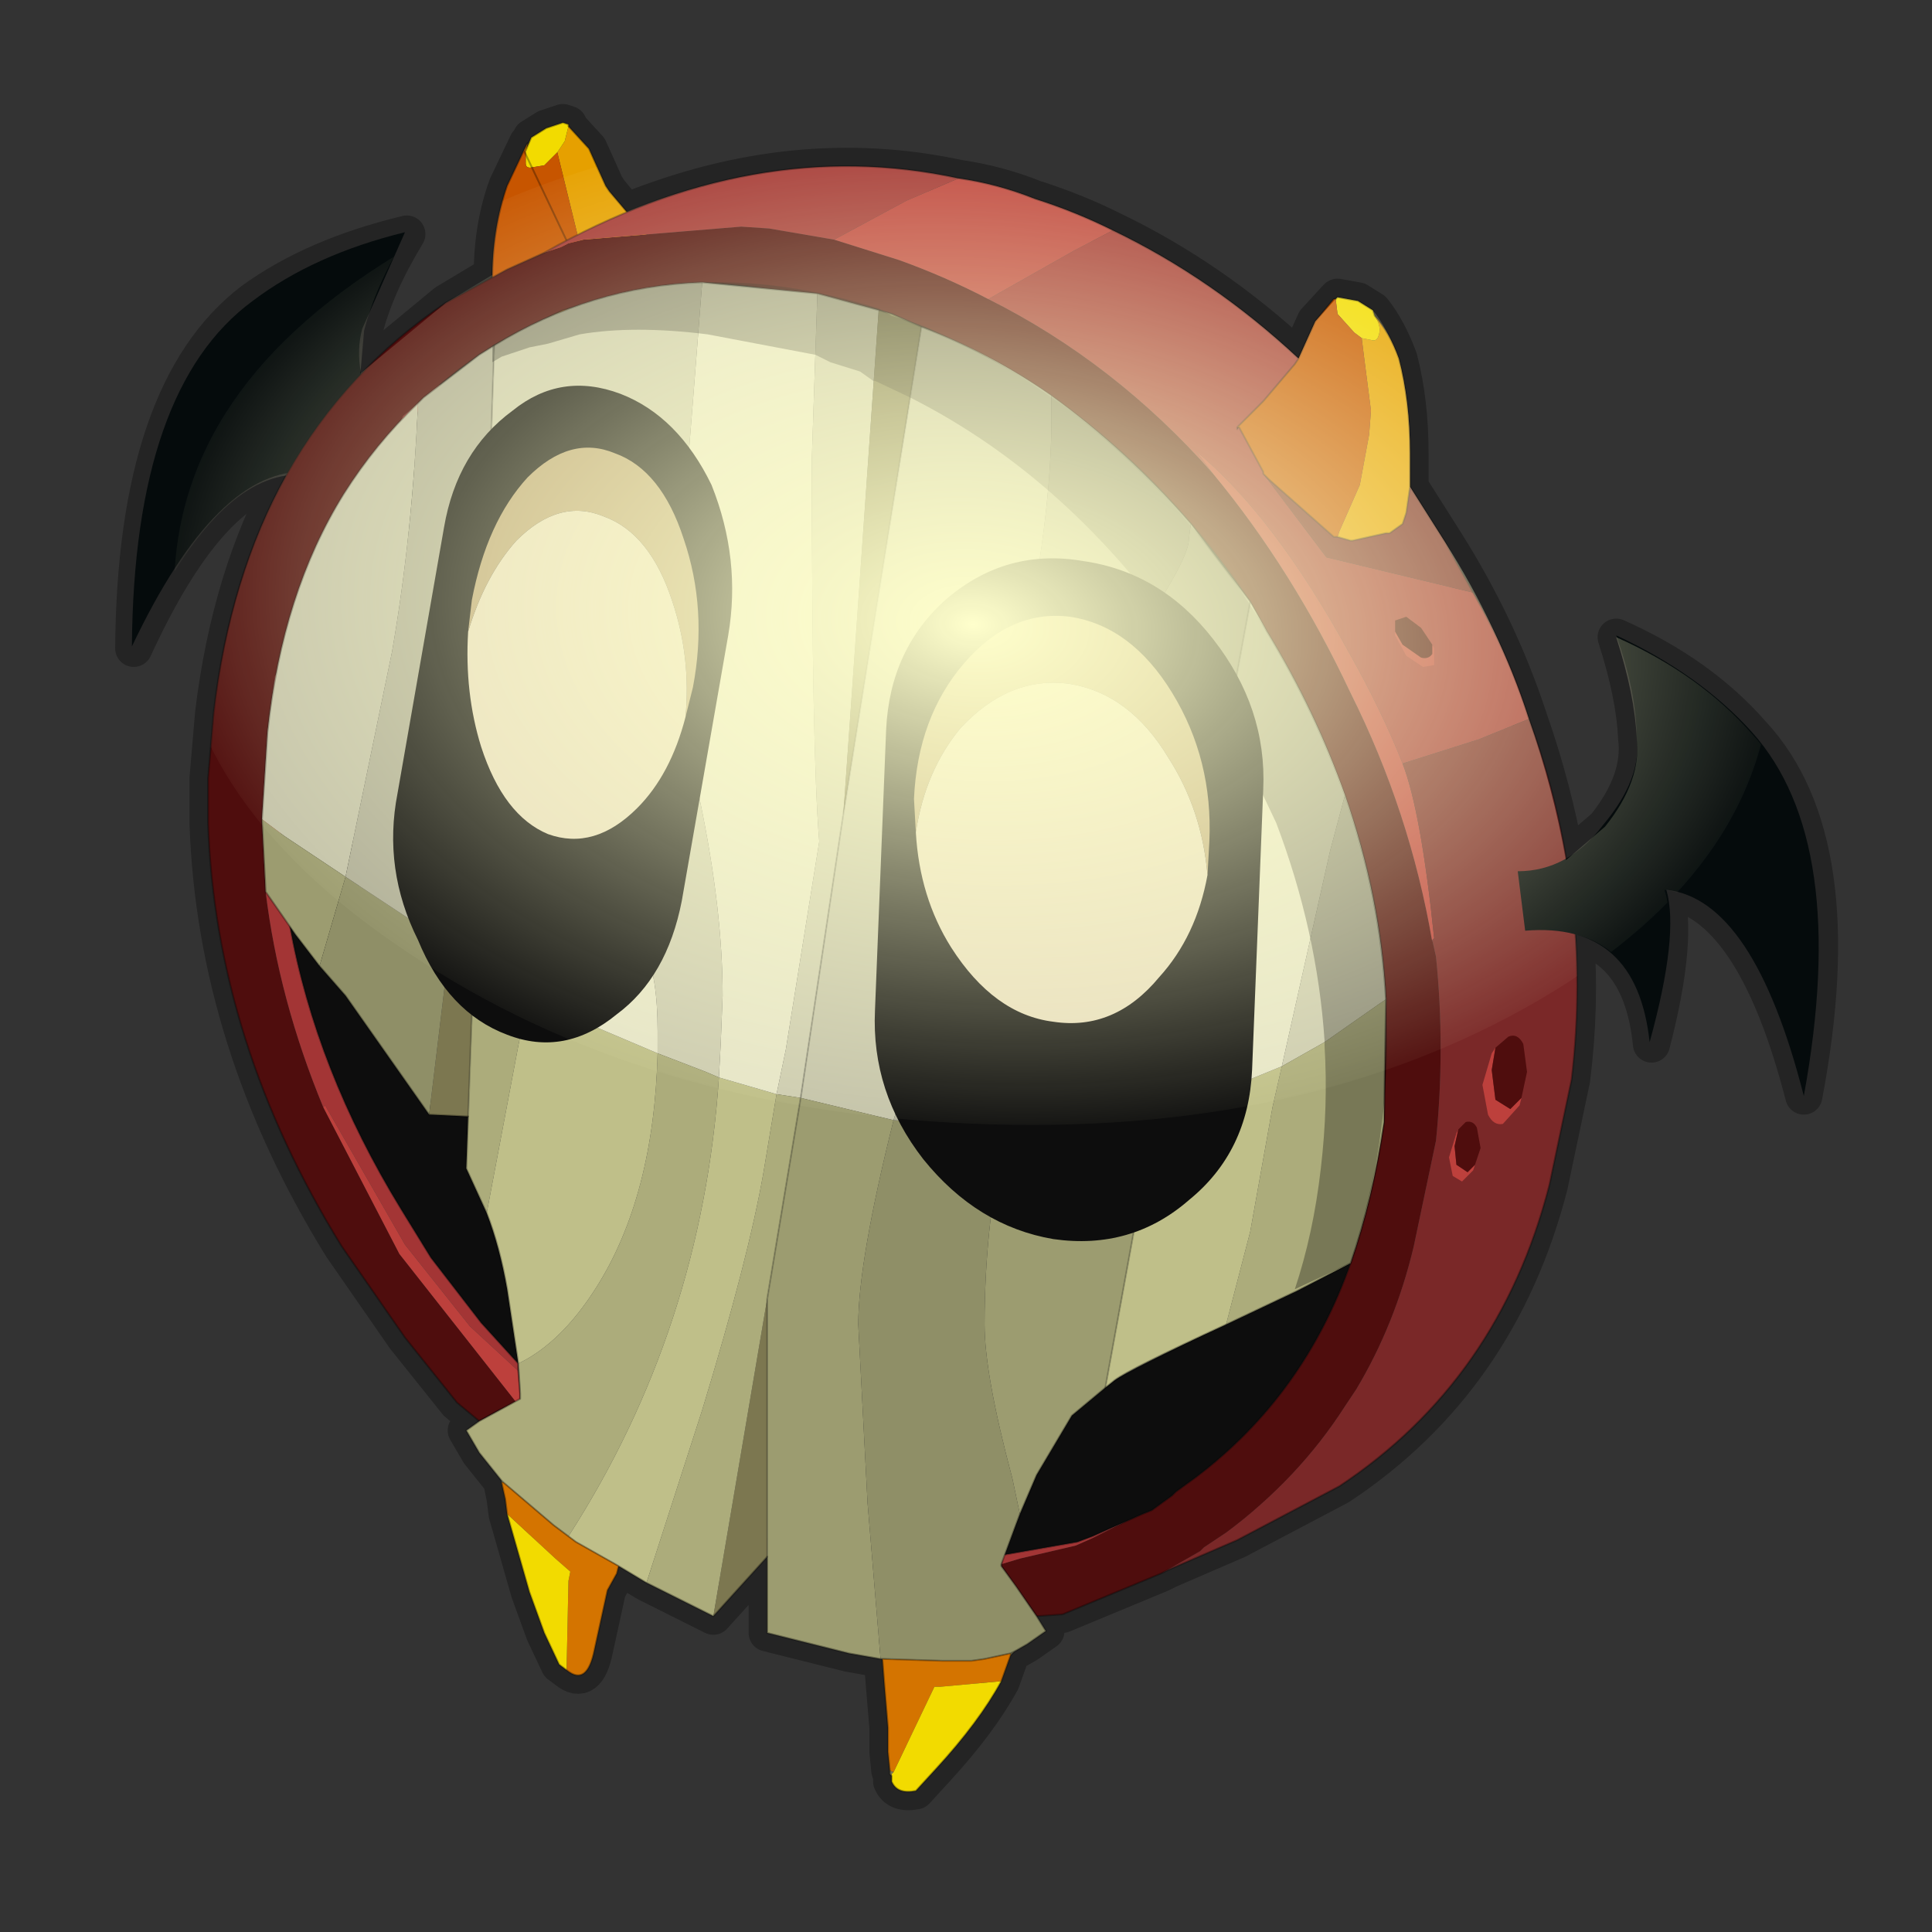 <?xml version="1.0" encoding="UTF-8" standalone="no"?>
<svg xmlns:xlink="http://www.w3.org/1999/xlink" height="520.0px" width="520.0px" xmlns="http://www.w3.org/2000/svg">
  <rect width="100%" height="100%" fill="#333333" stroke="none"/>
  <g transform="matrix(10.0, 0.0, 0.0, 10.0, 0.0, 0.0)">
    <use height="52.0" transform="matrix(-1.0, 0.0, 0.0, 1.0, 52.0, 0.0)" width="52.0" xlink:href="#sprite0"/>
  </g>
  <defs>
    <g id="sprite0" transform="matrix(1.0, 0.0, 0.0, 1.0, 0.0, 0.0)">
      <use height="52.0" transform="matrix(1.0, 0.0, 0.0, 1.0, 0.0, 0.0)" width="52.0" xlink:href="#sprite1"/>
      <use height="45.9" transform="matrix(1.0, 0.0, 0.0, 1.0, 2.55, 2.8)" width="46.35" xlink:href="#shape1"/>
      <clipPath id="clipPath0" transform="matrix(1.0, 0.0, 0.0, 1.0, 0.0, 0.0)">
        <use height="44.9" transform="matrix(1.0, 0.0, 0.0, 1.0, 3.05, 3.3)" width="45.35" xlink:href="#shape2"/>
      </clipPath>
      <g clip-path="url(#clipPath0)">
        <use height="37.7" transform="matrix(1.141, -0.047, 0.0, 0.713, 4.3, 4.25)" width="37.7" xlink:href="#sprite2"/>
      </g>
    </g>
    <g id="sprite1" transform="matrix(1.0, 0.0, 0.0, 1.0, 0.0, 0.0)">
      <use height="52.0" transform="matrix(1.0, 0.0, 0.0, 1.0, 0.0, 0.0)" width="52.0" xlink:href="#shape0"/>
    </g>
    <g id="shape0" transform="matrix(1.0, 0.0, 0.0, 1.0, 0.0, 0.0)">
      <path d="M0.0 0.0 L52.0 0.0 52.0 52.0 0.0 52.0 0.0 0.0" fill="#ffba2e" fill-opacity="0.0" fill-rule="evenodd" stroke="none"/>
    </g>
    <g id="shape1" transform="matrix(1.0, 0.0, 0.0, 1.0, -2.55, -2.8)">
      <path d="M42.2 8.9 Q41.9 7.7 41.05 6.3 43.55 6.9 45.2 8.1 48.35 10.5 48.4 17.45 46.4 13.1 44.3 12.8 45.8 15.5 46.25 19.2 L46.4 20.95 46.4 22.15 Q46.2 28.05 42.8 33.55 L41.1 36.0 39.7 37.75 39.1 38.25 39.45 38.5 39.1 39.1 38.5 39.85 38.4 40.35 38.35 40.75 37.75 42.85 37.35 43.95 36.95 44.8 36.75 44.95 Q36.2 45.4 36.0 44.4 L35.65 42.8 35.4 42.35 35.35 42.15 34.6 42.6 32.8 43.5 31.35 41.9 31.35 43.95 29.15 44.5 28.3 44.65 28.25 44.65 28.2 45.3 28.1 46.5 28.1 47.15 28.05 47.65 28.0 47.8 28.0 47.95 Q27.85 48.3 27.35 48.2 L26.8 47.6 Q25.65 46.35 25.05 45.25 L24.8 44.55 24.7 44.45 24.35 44.25 23.85 43.9 24.1 43.5 23.4 43.45 20.75 42.35 20.55 42.25 18.7 41.45 15.95 40.0 Q11.65 37.15 10.3 31.9 L9.7 29.05 Q9.45 27.05 9.6 25.15 7.8 25.6 7.55 28.1 6.8 25.2 7.2 23.95 4.8 24.25 3.45 29.5 2.15 22.65 4.85 19.75 6.25 18.15 8.5 17.15 8.0 18.7 7.95 19.85 7.8 21.0 8.8 22.25 L9.85 23.15 Q10.2 21.2 10.85 19.35 11.65 16.9 13.1 14.6 L14.05 13.1 14.05 12.2 Q14.05 10.8 14.35 9.65 14.65 8.85 15.05 8.35 L15.45 8.1 16.0 8.0 16.05 8.05 16.6 8.65 17.05 9.65 Q19.35 7.5 22.05 6.2 23.05 5.7 24.15 5.35 25.15 4.95 26.2 4.8 30.6 3.85 35.15 5.7 L35.6 5.15 35.7 5.0 36.15 4.0 36.7 3.4 36.7 3.35 36.85 3.3 37.3 3.45 37.7 3.7 37.75 3.8 37.85 4.05 37.8 3.85 38.35 5.0 Q38.75 6.1 38.75 7.4 L40.0 8.15 42.3 10.05 42.2 8.9 Z" fill="none" stroke="#000000" stroke-linecap="round" stroke-linejoin="round" stroke-opacity="0.302" stroke-width="1.0"/>
      <path d="M37.8 3.85 L37.85 4.1 37.85 4.05 37.8 3.85" fill="#a33535" fill-rule="evenodd" stroke="none"/>
      <path d="M37.9 4.05 L37.85 4.1 37.8 3.85 37.9 4.05" fill="#d47400" fill-rule="evenodd" stroke="none"/>
      <path d="M36.7 3.4 L36.8 3.8 37.0 4.1 36.35 6.75 35.6 8.9 34.95 8.25 Q33.85 7.15 34.05 6.9 L34.75 6.15 35.6 5.15 35.7 5.0 36.15 4.0 36.7 3.4" fill="#e6a000" fill-rule="evenodd" stroke="none"/>
      <path d="M37.85 4.05 L37.85 4.1 37.85 4.4 Q37.85 4.55 37.65 4.5 L37.35 4.45 37.2 4.3 37.0 4.1 36.8 3.8 36.7 3.4 36.7 3.35 36.85 3.3 37.3 3.45 37.7 3.7 37.85 4.05" fill="#f2db00" fill-rule="evenodd" stroke="none"/>
      <path d="M37.85 4.1 L37.9 4.05 38.35 5.0 Q38.75 6.15 38.75 7.55 L38.7 8.45 38.6 9.15 38.5 9.45 38.15 9.7 38.05 9.7 37.1 9.9 36.7 9.8 36.65 9.8 35.6 8.9 36.35 6.75 37.0 4.1 37.2 4.3 37.35 4.45 37.65 4.5 Q37.85 4.55 37.85 4.4 L37.85 4.1" fill="#c75500" fill-rule="evenodd" stroke="none"/>
      <path d="M37.9 4.05 L37.8 3.85 M37.85 4.05 L37.7 3.7 37.3 3.45 36.85 3.3 36.7 3.35 36.7 3.4 M37.85 4.05 L37.8 3.85 M35.6 8.9 L34.95 8.25 Q33.85 7.15 34.05 6.9 L34.75 6.15 35.6 5.15 35.7 5.0 36.15 4.0 36.7 3.4 M35.6 8.9 L36.65 9.8 36.7 9.8 37.1 9.9 38.05 9.7 38.15 9.7 38.5 9.45 38.6 9.15 38.7 8.45 38.75 7.55 Q38.75 6.15 38.35 5.0 L37.9 4.05 Z" fill="none" stroke="#000000" stroke-linecap="round" stroke-linejoin="round" stroke-opacity="0.302" stroke-width="0.05"/>
      <path d="M39.75 13.05 L40.2 14.5 Q43.15 13.7 44.15 16.85 44.35 13.85 43.7 12.7 46.15 12.55 48.45 17.4 48.4 10.45 45.2 8.1 43.55 6.85 41.1 6.25 L42.25 8.85 Q42.55 9.95 41.8 11.35 41.05 12.75 39.75 13.05" fill="#050b0c" fill-rule="evenodd" stroke="none"/>
      <path d="M41.6 12.1 L41.15 11.2 40.35 10.5 40.15 10.35 39.65 9.95 39.1 9.55 38.7 9.3 37.55 8.7 36.85 8.35 36.05 8.15 35.55 8.0 34.7 7.8 Q33.25 7.45 31.25 7.8 29.95 7.9 28.35 8.35 L28.0 8.45 27.2 8.8 Q27.0 8.85 26.75 9.0 21.75 11.15 18.35 16.2 L17.9 17.0 Q16.7 18.95 16.0 20.9 14.85 23.85 14.7 26.9 L14.75 30.2 Q15.05 32.25 15.65 34.0 16.9 37.55 19.8 39.75 L20.35 40.15 20.45 40.25 21.0 40.65 21.25 40.75 21.7 40.95 22.6 41.4 23.05 41.6 24.55 41.95 25.05 42.1 25.05 42.15 24.1 43.5 23.4 43.45 20.75 42.35 19.7 41.75 19.6 41.65 19.0 41.25 Q17.05 39.8 15.8 37.85 L15.5 37.4 Q14.45 35.65 13.95 33.55 L13.35 30.7 Q13.1 28.2 13.35 25.75 L13.45 25.3 13.45 25.35 Q14.05 21.85 15.65 18.65 17.2 15.35 19.35 12.75 22.0 9.75 25.4 8.05 26.55 7.45 27.8 7.0 L29.55 6.45 31.3 6.15 32.05 6.1 36.3 6.45 36.7 6.55 36.9 6.65 37.35 6.8 38.35 7.25 40.0 8.15 Q45.4 11.8 46.25 19.2 L46.4 20.95 46.4 22.15 Q46.2 28.05 42.8 33.55 L41.1 36.0 39.7 37.75 39.1 38.25 38.55 37.95 38.1 37.75 41.25 33.75 43.3 29.8 Q44.5 26.9 44.85 24.0 L44.95 22.05 44.8 19.7 44.6 18.2 43.7 16.45 Q43.05 13.95 41.6 12.1 M18.65 11.5 L18.7 11.5 18.7 11.55 18.65 11.5 M16.1 8.05 L16.05 8.05 16.1 8.05" fill="#4f0d0d" fill-rule="evenodd" stroke="none"/>
      <path d="M40.15 10.35 L40.35 10.5 41.15 11.2 41.6 12.1 40.5 10.8 40.45 10.8 40.4 10.8 40.15 10.35 M41.6 12.1 Q43.05 13.95 43.7 16.45 L44.6 18.2 44.8 19.7 44.95 22.05 44.85 24.0 Q44.5 26.9 43.3 29.8 L43.25 29.75 41.1 33.5 39.35 35.7 38.05 36.9 38.05 36.7 39.05 35.6 40.4 33.85 41.2 32.55 Q43.5 28.8 44.2 24.9 L44.4 23.75 44.45 21.8 44.35 19.45 43.7 16.45 41.6 12.1 M37.35 6.8 L36.9 6.65 36.7 6.55 36.3 6.45 32.05 6.1 31.3 6.15 29.55 6.45 27.6 5.4 26.2 4.8 Q31.7 3.6 37.35 6.8 M25.4 8.05 Q22.0 9.75 19.35 12.75 L19.8 12.15 Q17.7 13.9 15.7 17.55 14.8 19.15 14.25 20.55 L12.2 19.9 10.85 19.35 Q11.4 17.6 12.35 15.95 L16.3 15.0 18.0 12.75 18.0 12.7 18.65 11.5 18.7 11.55 18.7 11.5 18.0 10.8 17.15 9.8 17.05 9.65 Q19.35 7.5 22.05 6.2 L23.1 6.75 25.4 8.05 M25.05 42.1 L24.55 41.95 23.05 41.6 22.6 41.4 21.7 40.95 22.6 41.35 23.0 41.5 25.0 41.85 25.05 42.1 M16.05 8.05 L16.0 8.0 16.05 8.05" fill="#a33535" fill-rule="evenodd" stroke="none"/>
      <path d="M40.45 10.8 L40.5 10.8 41.6 12.1 43.7 16.45 44.35 19.45 44.45 21.8 44.4 23.75 44.2 24.9 Q43.5 28.8 41.2 32.55 L40.4 33.85 39.05 35.6 38.05 36.7 38.35 34.7 Q38.7 32.8 39.45 31.45 L39.4 30.05 40.25 30.0 Q42.6 25.4 42.65 20.5 L42.65 19.3 42.6 17.55 Q42.1 13.65 40.45 10.8 M21.7 40.95 L21.25 40.75 21.0 40.65 20.45 40.25 20.35 40.15 19.8 39.75 Q16.9 37.55 15.65 34.0 21.35 36.75 22.0 37.15 L22.25 37.35 Q23.35 37.95 24.1 39.7 L25.0 41.85 23.0 41.5 22.6 41.35 21.7 40.95" fill="#0d0d0d" fill-rule="evenodd" stroke="none"/>
      <path d="M43.3 29.8 L41.25 33.75 38.1 37.75 38.05 37.75 38.0 37.65 38.0 37.5 38.05 36.9 39.35 35.7 41.1 33.5 43.25 29.75 43.3 29.8 M29.55 6.45 L27.8 7.0 Q26.55 7.45 25.4 8.05 L23.1 6.75 22.05 6.2 Q23.05 5.7 24.15 5.35 25.15 4.95 26.2 4.8 L27.6 5.4 29.55 6.45 M19.35 12.75 Q17.2 15.35 15.65 18.65 14.05 21.85 13.45 25.35 L13.45 25.3 13.4 25.25 Q13.75 21.85 14.25 20.55 14.8 19.15 15.7 17.55 17.7 13.9 19.8 12.15 L19.35 12.75" fill="#bd403c" fill-rule="evenodd" stroke="none"/>
      <path d="M13.45 25.3 L13.35 25.75 Q13.1 28.2 13.35 30.7 L13.95 33.55 Q14.45 35.65 15.5 37.4 L15.8 37.85 Q17.05 39.8 19.0 41.25 L19.6 41.65 19.7 41.75 20.75 42.35 20.55 42.25 18.7 41.45 15.95 40.0 Q11.65 37.15 10.3 31.9 L9.7 29.05 Q9.4 26.5 9.7 24.1 10.0 21.65 10.85 19.35 L12.2 19.9 14.25 20.55 Q13.75 21.85 13.4 25.25 L13.45 25.3 M15.05 8.35 L15.0 8.5 15.05 8.35 M16.0 14.45 L16.1 14.45 17.85 12.9 18.0 12.75 16.3 15.0 12.35 15.95 13.1 14.6 14.05 13.1 14.15 13.8 14.25 14.1 14.6 14.35 14.7 14.35 15.6 14.55 15.65 14.55 16.0 14.45" fill="#7a2828" fill-rule="evenodd" stroke="none"/>
      <path d="M15.0 8.5 Q14.8 8.8 14.9 9.05 14.95 9.2 15.1 9.15 L15.35 9.1 15.3 9.5 15.1 11.05 15.15 11.7 15.4 13.05 15.95 14.3 16.0 14.45 15.65 14.55 15.6 14.55 14.7 14.35 14.6 14.35 14.25 14.1 14.15 13.8 14.05 13.1 14.05 12.2 Q14.05 10.8 14.35 9.65 14.6 8.95 15.0 8.5" fill="#e6a000" fill-rule="evenodd" stroke="none"/>
      <path d="M15.0 8.5 L15.05 8.35 15.45 8.1 16.0 8.0 16.05 8.05 16.0 8.45 15.55 8.95 15.35 9.1 15.1 9.15 Q14.95 9.2 14.9 9.05 14.8 8.8 15.0 8.5" fill="#f2db00" fill-rule="evenodd" stroke="none"/>
      <path d="M15.35 9.1 L15.55 8.95 16.0 8.45 16.05 8.05 16.1 8.05 16.6 8.65 17.05 9.65 17.15 9.8 18.0 10.8 18.7 11.5 18.65 11.5 18.0 12.7 18.0 12.75 17.85 12.9 16.1 14.45 16.0 14.45 15.95 14.3 15.4 13.05 15.15 11.7 15.1 11.05 15.3 9.5 15.35 9.1" fill="#c75500" fill-rule="evenodd" stroke="none"/>
      <path d="M40.45 10.8 L40.5 10.8 41.6 12.1 M38.1 37.75 L38.55 37.95 39.1 38.25 39.7 37.75 41.1 36.0 42.8 33.55 Q46.2 28.05 46.4 22.15 L46.4 20.95 46.25 19.2 Q45.4 11.8 40.0 8.15 L38.35 7.25 37.35 6.8 M20.75 42.35 L23.4 43.45 24.1 43.5 25.05 42.15 25.05 42.1 M21.7 40.95 L21.25 40.75 21.0 40.65 20.45 40.25 20.35 40.15 19.8 39.75 Q16.9 37.55 15.65 34.0 15.05 32.25 14.75 30.2 L14.7 26.9 Q14.85 23.85 16.0 20.9 16.7 18.95 17.9 17.0 L18.35 16.2 Q21.75 11.15 26.75 9.0 27.0 8.85 27.2 8.8 L28.0 8.45 28.35 8.35 Q29.95 7.9 31.25 7.8 33.25 7.45 34.7 7.8 L35.55 8.0 36.05 8.15 36.85 8.35 37.55 8.7 38.7 9.3 39.1 9.55 39.65 9.95 40.15 10.35 M38.05 36.7 L38.35 34.7 Q38.7 32.8 39.45 31.45 L39.4 30.05 40.25 30.0 Q42.6 25.4 42.65 20.5 L42.65 19.3 42.6 17.55 Q42.1 13.65 40.45 10.8 M43.7 16.45 L44.35 19.45 44.45 21.8 44.4 23.75 44.2 24.9 Q43.5 28.8 41.2 32.55 L40.4 33.85 39.05 35.6 38.05 36.7 38.05 36.9 M43.7 16.45 L41.6 12.1 M22.05 6.2 Q23.05 5.7 24.15 5.35 25.15 4.95 26.2 4.8 31.7 3.6 37.35 6.8 M15.05 8.35 L15.0 8.5 M16.0 8.0 L15.45 8.1 15.05 8.35 M16.0 14.45 L16.1 14.45 17.85 12.9 18.0 12.75 18.0 12.7 18.65 11.5 M18.7 11.5 L18.0 10.8 17.15 9.8 17.05 9.65 16.6 8.65 16.1 8.05 M16.05 8.05 L16.0 8.0 M14.05 13.1 L14.05 12.2 Q14.05 10.8 14.35 9.65 14.6 8.95 15.0 8.5 M16.05 8.05 L16.1 8.05 M18.7 11.55 L18.7 11.5 M20.75 42.35 L20.55 42.25 18.7 41.45 15.95 40.0 Q11.65 37.15 10.3 31.9 L9.7 29.05 Q9.4 26.5 9.7 24.1 10.0 21.65 10.85 19.35 11.4 17.6 12.35 15.95 L13.1 14.6 14.05 13.1 14.15 13.8 14.25 14.1 14.6 14.35 14.7 14.35 15.6 14.55 15.65 14.55 16.0 14.45 M15.65 34.0 Q21.35 36.75 22.0 37.15 L22.25 37.35 Q23.35 37.95 24.1 39.7 L25.0 41.85 25.05 42.1 M25.0 41.85 L23.0 41.5 22.6 41.35 21.7 40.95 M38.1 37.75 L38.05 37.75 38.0 37.65 38.0 37.5 38.05 36.9 M17.05 9.65 Q19.35 7.5 22.05 6.2" fill="none" stroke="#000000" stroke-linecap="round" stroke-linejoin="round" stroke-opacity="0.302" stroke-width="0.05"/>
      <path d="M14.7 26.9 Q14.85 24.15 15.8 21.4 L16.2 22.9 17.5 28.7 16.35 28.05 14.85 27.0 14.7 26.9 M28.35 8.35 L30.0 7.9 30.15 12.35 Q30.15 20.25 29.95 22.65 L30.85 28.25 31.1 29.45 30.45 29.55 29.3 21.9 28.35 8.35 M33.1 7.6 Q36.1 7.7 38.7 9.3 L38.95 16.8 39.25 25.9 37.7 26.8 Q36.95 24.8 35.7 24.8 34.3 24.8 34.3 27.75 L34.3 27.8 34.3 28.35 33.0 28.85 32.65 29.0 32.6 28.05 32.55 26.8 Q32.55 24.5 33.15 21.6 33.8 18.65 33.8 16.45 L33.35 10.8 33.1 7.6" fill="#cdccb1" fill-rule="evenodd" stroke="none"/>
      <path d="M40.75 10.85 Q41.9 11.95 42.75 13.3 44.4 15.95 44.8 19.7 L44.95 22.05 44.35 22.5 42.7 23.6 41.45 17.55 Q40.9 14.4 40.75 10.85 M18.35 16.2 L19.95 14.1 20.0 14.5 Q20.0 14.95 20.9 16.35 21.7 17.8 21.8 18.8 L22.35 20.7 23.15 22.65 23.7 25.65 24.55 29.0 24.9 30.35 20.9 29.95 18.35 16.2 M23.7 10.65 Q25.35 9.5 27.2 8.8 L29.3 21.9 30.45 29.55 27.95 30.15 27.5 28.65 26.35 24.5 Q23.7 16.15 23.7 11.25 L23.7 10.65" fill="#c4c3aa" fill-rule="evenodd" stroke="none"/>
      <path d="M40.45 30.0 L39.4 30.05 39.25 25.9 38.95 16.8 39.9 25.45 40.45 30.0 M38.5 39.85 L38.5 39.9 38.45 39.9 38.5 39.85 M32.8 43.5 L31.35 41.9 31.35 34.95 32.8 43.5 M28.05 47.65 L28.05 47.75 28.0 47.8 28.0 47.75 27.95 47.7 28.05 47.65 M24.8 44.55 L24.7 44.45 24.8 44.5 24.8 44.55 M27.2 8.8 L28.0 8.45 28.35 8.35 29.3 21.9 27.2 8.8" fill="#7c7750" fill-rule="evenodd" stroke="none"/>
      <path d="M44.95 22.05 L44.85 24.0 44.05 25.15 43.4 26.0 42.7 23.6 44.35 22.5 44.95 22.05 M31.35 41.9 L31.35 43.95 29.15 44.5 28.3 44.65 28.65 40.45 28.9 35.65 Q28.9 33.95 27.95 30.15 L30.45 29.55 31.35 34.95 31.35 41.9 M24.55 40.75 L24.1 39.7 23.15 38.1 22.25 37.35 20.9 29.95 24.9 30.35 25.0 30.75 Q25.5 33.1 25.5 35.65 25.5 37.0 24.75 39.8 L24.55 40.75" fill="#9c9c70" fill-rule="evenodd" stroke="none"/>
      <path d="M39.4 30.05 L39.45 31.45 38.9 32.65 38.05 28.15 37.9 27.4 37.7 26.8 39.25 25.9 39.4 30.05 M38.05 36.7 L38.0 37.5 38.0 37.65 39.1 38.25 39.45 38.5 39.1 39.1 38.5 39.85 38.45 39.9 37.1 41.05 36.7 41.35 Q33.1 35.75 32.65 29.0 L33.0 28.85 34.3 28.35 Q34.4 32.2 35.95 34.65 36.9 36.15 38.05 36.7 M34.6 42.6 L32.8 43.5 31.35 34.95 30.45 29.55 31.1 29.45 31.45 31.55 Q31.85 33.85 33.1 37.95 L34.6 42.6 M19.0 35.65 L17.1 34.75 15.65 34.0 Q15.05 32.25 14.75 30.2 L14.7 26.9 14.85 27.0 16.35 28.05 17.5 28.7 17.75 29.8 18.35 33.15 19.0 35.65" fill="#acac7b" fill-rule="evenodd" stroke="none"/>
      <path d="M38.9 32.65 Q38.55 33.55 38.35 34.7 L38.05 36.7 Q36.9 36.15 35.95 34.65 34.4 32.2 34.3 28.35 L35.95 27.65 37.7 26.8 37.9 27.4 38.05 28.15 38.9 32.65 M35.35 42.15 L34.6 42.6 33.1 37.95 Q31.85 33.85 31.45 31.55 L31.1 29.45 32.65 29.0 Q33.1 35.75 36.7 41.35 L36.5 41.5 35.35 42.15 M22.25 37.35 L22.0 37.15 Q21.6 36.85 19.0 35.65 L18.35 33.15 17.75 29.8 17.5 28.7 19.7 29.6 20.9 29.95 22.25 37.35" fill="#bfbf89" fill-rule="evenodd" stroke="none"/>
      <path d="M15.8 21.4 Q16.6 19.15 17.9 17.0 L18.35 16.2 20.9 29.95 19.7 29.6 17.5 28.7 16.2 22.9 15.8 21.4 M30.0 7.9 L33.1 7.6 33.35 10.8 33.8 16.45 Q33.8 18.65 33.15 21.6 32.55 24.5 32.55 26.8 L32.6 28.05 32.65 29.0 31.1 29.45 30.85 28.25 29.95 22.65 Q30.15 20.25 30.15 12.35 L30.0 7.9 M34.3 28.35 L34.3 27.8 34.3 27.75 Q34.3 24.8 35.7 24.8 36.95 24.8 37.7 26.8 L35.95 27.65 34.3 28.35" fill="#e6e5c8" fill-rule="evenodd" stroke="none"/>
      <path d="M43.4 26.0 L42.7 26.8 40.45 30.0 39.9 25.45 42.7 23.6 43.4 26.0 M28.3 44.65 L28.25 44.65 26.65 44.7 25.95 44.7 25.85 44.7 25.5 44.65 24.8 44.5 24.7 44.45 24.35 44.25 23.85 43.9 24.1 43.5 24.65 42.7 25.05 42.15 25.05 42.1 24.55 40.75 24.75 39.8 Q25.5 37.0 25.5 35.65 25.5 33.1 25.0 30.75 L24.9 30.35 27.95 30.15 Q28.9 33.95 28.9 35.65 L28.65 40.45 28.3 44.65" fill="#8f8f67" fill-rule="evenodd" stroke="none"/>
      <path d="M38.7 9.3 L39.1 9.55 40.6 10.7 40.75 10.85 Q40.9 14.4 41.45 17.55 L42.7 23.6 39.9 25.45 38.95 16.8 38.7 9.3 M19.95 14.1 Q21.7 12.1 23.7 10.65 L23.7 11.25 Q23.7 16.15 26.35 24.5 L27.5 28.65 27.95 30.15 24.9 30.35 24.55 29.0 23.7 25.65 23.15 22.65 22.35 20.7 21.8 18.8 Q21.7 17.8 20.9 16.35 20.0 14.95 20.0 14.5 L19.95 14.1" fill="#b0af99" fill-rule="evenodd" stroke="none"/>
      <path d="M38.5 39.9 L38.4 40.35 38.35 40.75 37.05 41.95 36.65 42.3 36.7 42.55 36.75 44.95 Q36.2 45.4 36.0 44.4 L35.65 42.8 35.4 42.35 35.35 42.15 36.5 41.5 36.7 41.35 37.1 41.05 38.45 39.9 38.5 39.9 M28.25 44.65 L28.2 45.3 28.1 46.5 28.1 47.15 28.05 47.65 27.95 47.7 26.85 45.4 26.7 45.4 25.05 45.25 24.8 44.55 24.8 44.5 25.5 44.65 25.85 44.7 25.95 44.7 26.65 44.7 28.25 44.65" fill="#d47400" fill-rule="evenodd" stroke="none"/>
      <path d="M38.35 40.75 L37.75 42.85 37.35 43.95 36.95 44.8 36.75 44.95 36.7 42.55 36.65 42.3 37.05 41.95 38.35 40.75 M28.0 47.8 L28.0 47.95 Q27.85 48.3 27.35 48.2 L26.8 47.6 Q25.65 46.35 25.05 45.25 L26.7 45.4 26.85 45.4 27.95 47.7 28.0 47.75 28.0 47.8" fill="#f2db00" fill-rule="evenodd" stroke="none"/>
      <path d="M38.7 9.3 L39.1 9.55 40.6 10.7 40.75 10.85 Q41.9 11.95 42.75 13.3 44.4 15.95 44.8 19.7 L44.95 22.05 44.85 24.0 44.05 25.15 43.4 26.0 42.7 26.8 40.45 30.0 39.4 30.05 39.45 31.45 38.9 32.65 Q38.55 33.55 38.35 34.7 L38.05 36.7 38.0 37.5 38.0 37.65 39.1 38.25 39.45 38.5 39.1 39.1 38.5 39.85 M38.5 39.9 L38.4 40.35 38.35 40.75 37.75 42.85 37.35 43.95 36.95 44.8 36.75 44.95 Q36.2 45.4 36.0 44.4 L35.65 42.8 35.4 42.35 35.35 42.15 34.6 42.6 32.8 43.5 31.35 41.9 31.35 43.95 29.15 44.5 28.3 44.65 28.25 44.65 28.2 45.3 28.1 46.5 28.1 47.15 28.05 47.65 28.05 47.75 28.0 47.8 28.0 47.95 Q27.85 48.3 27.35 48.2 L26.8 47.6 Q25.65 46.35 25.05 45.25 L24.8 44.55 24.7 44.45 24.35 44.25 23.85 43.9 24.1 43.5 24.65 42.7 25.05 42.15 25.05 42.1 24.55 40.75 24.1 39.7 23.15 38.1 22.25 37.35 22.0 37.15 Q21.6 36.85 19.0 35.65 L17.1 34.75 15.65 34.0 Q15.05 32.25 14.75 30.2 L14.7 26.9 Q14.85 24.15 15.8 21.4 16.6 19.15 17.9 17.0 L18.35 16.2 19.95 14.1 Q21.7 12.1 23.7 10.65 25.35 9.5 27.2 8.8 L28.0 8.45 28.35 8.35 30.0 7.9 33.1 7.6 Q36.1 7.7 38.7 9.3 M36.7 41.35 L37.1 41.05 38.45 39.9 38.5 39.85 M24.8 44.5 L24.7 44.45 M28.25 44.65 L26.65 44.7 25.95 44.7 25.85 44.7 25.5 44.65 24.8 44.5 M35.35 42.15 L36.5 41.5 36.7 41.35" fill="none" stroke="#000000" stroke-linecap="round" stroke-linejoin="round" stroke-opacity="0.302" stroke-width="0.05"/>
      <path d="M38.7 9.3 L38.95 16.8 M39.25 25.9 L38.95 16.8 M30.45 29.55 L29.3 21.9 27.2 8.8 M20.9 29.95 L18.35 16.2 M39.4 30.05 L39.25 25.9 M31.35 34.95 L30.45 29.55 M20.9 29.95 L22.25 37.35 M31.35 41.9 L31.35 34.95" fill="none" stroke="#000000" stroke-linecap="round" stroke-linejoin="round" stroke-opacity="0.2" stroke-width="0.05"/>
      <path d="M37.25 9.25 L36.4 9.0 Q34.95 8.75 32.95 9.0 L30.05 9.55 29.65 9.75 28.85 10.0 28.5 10.25 28.45 10.25 27.5 10.7 Q23.15 12.9 20.05 17.45 L19.55 18.25 19.0 19.3 17.65 22.15 Q16.55 25.05 16.35 28.0 L16.35 28.15 Q16.25 29.75 16.45 31.45 16.65 33.2 17.15 34.7 L15.65 34.0 Q15.05 32.25 14.8 30.2 14.6 28.5 14.7 26.9 15.0 21.85 17.9 17.0 L18.4 16.2 Q21.95 10.95 27.2 8.75 L28.0 8.5 28.35 8.3 Q34.15 6.5 38.75 9.3 L38.75 9.75 38.5 9.6 37.75 9.35 37.25 9.25" fill="#000000" fill-opacity="0.302" fill-rule="evenodd" stroke="none"/>
      <path d="M11.15 23.45 L10.95 25.05 Q7.95 24.8 7.6 28.05 6.8 25.15 7.15 23.95 4.8 24.2 3.45 29.5 2.2 22.65 4.85 19.7 6.25 18.15 8.5 17.1 7.95 18.65 7.95 19.85 7.8 20.95 8.85 22.2 9.8 23.45 11.15 23.45" fill="#050b0c" fill-rule="evenodd" stroke="none"/>
      <path d="M11.05 29.55 L11.35 29.85 11.75 29.6 11.85 28.8 11.75 28.2 11.85 28.35 12.1 29.2 11.95 30.0 Q11.8 30.3 11.55 30.25 L11.1 29.75 11.05 29.55" fill="#bd403c" fill-rule="evenodd" stroke="none"/>
      <path d="M11.75 28.2 L11.85 28.8 11.75 29.6 11.35 29.85 11.05 29.55 10.9 28.85 11.0 28.1 Q11.15 27.8 11.4 27.9 L11.75 28.2" fill="#4f0d0d" fill-rule="evenodd" stroke="none"/>
      <path d="M12.3 31.35 L12.5 31.55 12.8 31.35 12.85 30.85 12.75 30.4 12.8 30.5 13.0 31.15 12.9 31.65 12.65 31.8 12.35 31.5 12.3 31.35" fill="#bd403c" fill-rule="evenodd" stroke="none"/>
      <path d="M12.75 30.4 L12.85 30.85 12.8 31.35 12.5 31.55 12.3 31.35 12.15 30.9 12.25 30.35 Q12.35 30.15 12.55 30.2 L12.75 30.4" fill="#4f0d0d" fill-rule="evenodd" stroke="none"/>
      <path d="M13.45 17.35 L13.45 17.6 Q13.55 17.75 13.75 17.7 L14.25 17.35 14.45 17.0 14.45 17.1 14.15 17.65 13.7 17.95 13.4 17.9 13.4 17.45 13.45 17.35" fill="#bd403c" fill-rule="evenodd" stroke="none"/>
      <path d="M14.45 17.0 L14.25 17.35 13.75 17.7 Q13.55 17.75 13.45 17.6 L13.45 17.35 13.75 16.9 14.15 16.6 14.45 16.7 14.45 17.0" fill="#4f0d0d" fill-rule="evenodd" stroke="none"/>
      <path d="M22.85 15.1 Q20.75 15.4 19.35 17.2 17.9 19.05 18.0 21.25 L18.3 28.8 Q18.4 31.0 20.0 32.3 21.55 33.65 23.65 33.35 25.7 33.0 27.15 31.2 28.55 29.4 28.45 27.2 L28.15 19.65 Q28.05 17.45 26.5 16.1 24.9 14.75 22.85 15.1" fill="#0d0d0d" fill-rule="evenodd" stroke="none"/>
      <path d="M27.35 22.4 L27.4 21.5 Q27.3 19.3 26.05 17.85 24.8 16.4 23.2 16.6 21.55 16.85 20.45 18.65 19.35 20.45 19.45 22.65 L19.5 23.55 Q19.65 21.8 20.55 20.4 21.6 18.65 23.25 18.4 24.85 18.2 26.15 19.6 27.1 20.75 27.35 22.4" fill="#baa479" fill-rule="evenodd" stroke="none"/>
      <path d="M19.5 23.55 Q19.8 25.2 20.8 26.3 22.0 27.75 23.65 27.5 25.25 27.3 26.4 25.5 27.25 24.15 27.35 22.4 27.1 20.75 26.15 19.6 24.85 18.2 23.25 18.4 21.6 18.65 20.55 20.4 19.65 21.8 19.5 23.55" fill="#e6dcbf" fill-rule="evenodd" stroke="none"/>
      <path d="M35.3 10.6 Q36.9 10.0 38.2 11.05 39.7 12.15 40.05 14.2 L41.3 21.35 Q41.7 23.4 40.75 25.3 39.95 27.25 38.35 27.85 36.8 28.45 35.4 27.3 34.05 26.3 33.65 24.25 L32.4 17.1 Q32.05 15.05 32.85 13.05 33.75 11.2 35.3 10.6" fill="#0d0d0d" fill-rule="evenodd" stroke="none"/>
      <path d="M39.4 17.0 Q38.95 15.5 38.1 14.55 36.95 13.4 35.75 13.9 34.5 14.35 33.9 16.2 33.4 17.7 33.55 19.3 L33.35 18.5 Q32.95 16.4 33.6 14.5 34.2 12.65 35.45 12.2 36.65 11.7 37.8 12.85 38.9 14.05 39.3 16.15 L39.4 17.0" fill="#baa479" fill-rule="evenodd" stroke="none"/>
      <path d="M33.55 19.3 Q33.4 17.7 33.9 16.2 34.5 14.35 35.75 13.9 36.95 13.4 38.1 14.55 38.95 15.5 39.4 17.0 39.5 18.65 39.05 20.1 38.45 21.95 37.25 22.45 36.0 22.9 34.85 21.75 33.95 20.85 33.55 19.3" fill="#e6dcbf" fill-rule="evenodd" stroke="none"/>
    </g>
    <g id="shape2" transform="matrix(1.0, 0.0, 0.0, 1.0, -3.05, -3.3)">
      <path d="M45.2 8.1 Q48.35 10.5 48.4 17.45 46.4 13.1 44.3 12.8 45.8 15.5 46.25 19.2 L46.4 20.95 46.4 22.15 Q46.2 28.05 42.8 33.55 L41.1 36.0 39.7 37.75 39.1 38.25 39.45 38.5 39.1 39.1 38.5 39.85 38.4 40.35 38.35 40.75 37.75 42.85 37.35 43.95 36.95 44.8 36.75 44.95 Q36.2 45.4 36.0 44.4 L35.65 42.8 35.4 42.35 35.35 42.15 34.6 42.6 32.8 43.5 31.35 41.9 31.35 43.95 29.15 44.5 28.3 44.65 28.25 44.65 28.2 45.3 28.1 46.5 28.1 47.15 28.05 47.65 28.0 47.8 28.0 47.95 Q27.85 48.3 27.35 48.2 L26.8 47.6 Q25.65 46.35 25.05 45.25 L24.8 44.55 24.7 44.45 24.35 44.25 23.85 43.9 24.1 43.5 23.4 43.45 20.75 42.35 20.55 42.25 18.7 41.45 15.95 40.0 Q11.65 37.15 10.3 31.9 L9.7 29.05 Q9.45 27.05 9.6 25.15 7.8 25.6 7.55 28.1 6.8 25.2 7.2 23.95 4.8 24.25 3.45 29.5 2.15 22.65 4.85 19.75 6.25 18.15 8.5 17.15 8.0 18.7 7.95 19.85 7.8 21.0 8.8 22.25 L9.85 23.15 Q10.2 21.2 10.85 19.35 11.65 16.9 13.1 14.6 L14.05 13.1 14.05 12.2 Q14.05 10.8 14.35 9.65 14.65 8.85 15.05 8.35 L15.45 8.1 16.0 8.0 16.05 8.05 16.6 8.65 17.05 9.65 Q19.35 7.5 22.05 6.2 23.05 5.7 24.15 5.35 25.15 4.95 26.2 4.8 30.6 3.85 35.15 5.7 L35.6 5.15 35.7 5.0 36.15 4.0 36.7 3.4 36.7 3.35 36.85 3.3 37.3 3.45 37.7 3.7 37.85 4.05 37.8 3.85 38.35 5.0 Q38.75 6.1 38.75 7.4 L40.0 8.15 42.3 10.05 42.2 8.9 Q41.9 7.7 41.05 6.3 43.55 6.9 45.2 8.1" fill="#ff0000" fill-rule="evenodd" stroke="none"/>
    </g>
    <g id="sprite2" transform="matrix(1.0, 0.0, 0.0, 1.0, 0.0, 0.0)">
      <use height="37.7" transform="matrix(1.0, 0.0, 0.0, 1.0, 0.0, 0.0)" width="37.7" xlink:href="#shape3"/>
    </g>
    <g id="shape3" transform="matrix(1.0, 0.0, 0.0, 1.0, 0.0, 0.0)">
      <path d="M37.7 18.85 Q37.7 26.65 32.15 32.15 26.65 37.7 18.85 37.7 11.05 37.7 5.5 32.15 0.0 26.65 0.0 18.85 0.0 11.05 5.5 5.5 11.05 0.0 18.85 0.0 26.65 0.0 32.15 5.5 37.7 11.05 37.7 18.85" fill="url(#gradient0)" fill-rule="evenodd" stroke="none"/>
    </g>
    <radialGradient cx="0" cy="0" gradientTransform="matrix(0.024, 0.0, 0.0, 0.024, 18.85, 18.85)" gradientUnits="userSpaceOnUse" id="gradient0" r="819.2" spreadMethod="pad">
      <stop offset="0.0" stop-color="#ffffcc"/>
      <stop offset="1.0" stop-color="#ffffcc" stop-opacity="0.0"/>
    </radialGradient>
  </defs>
</svg>
